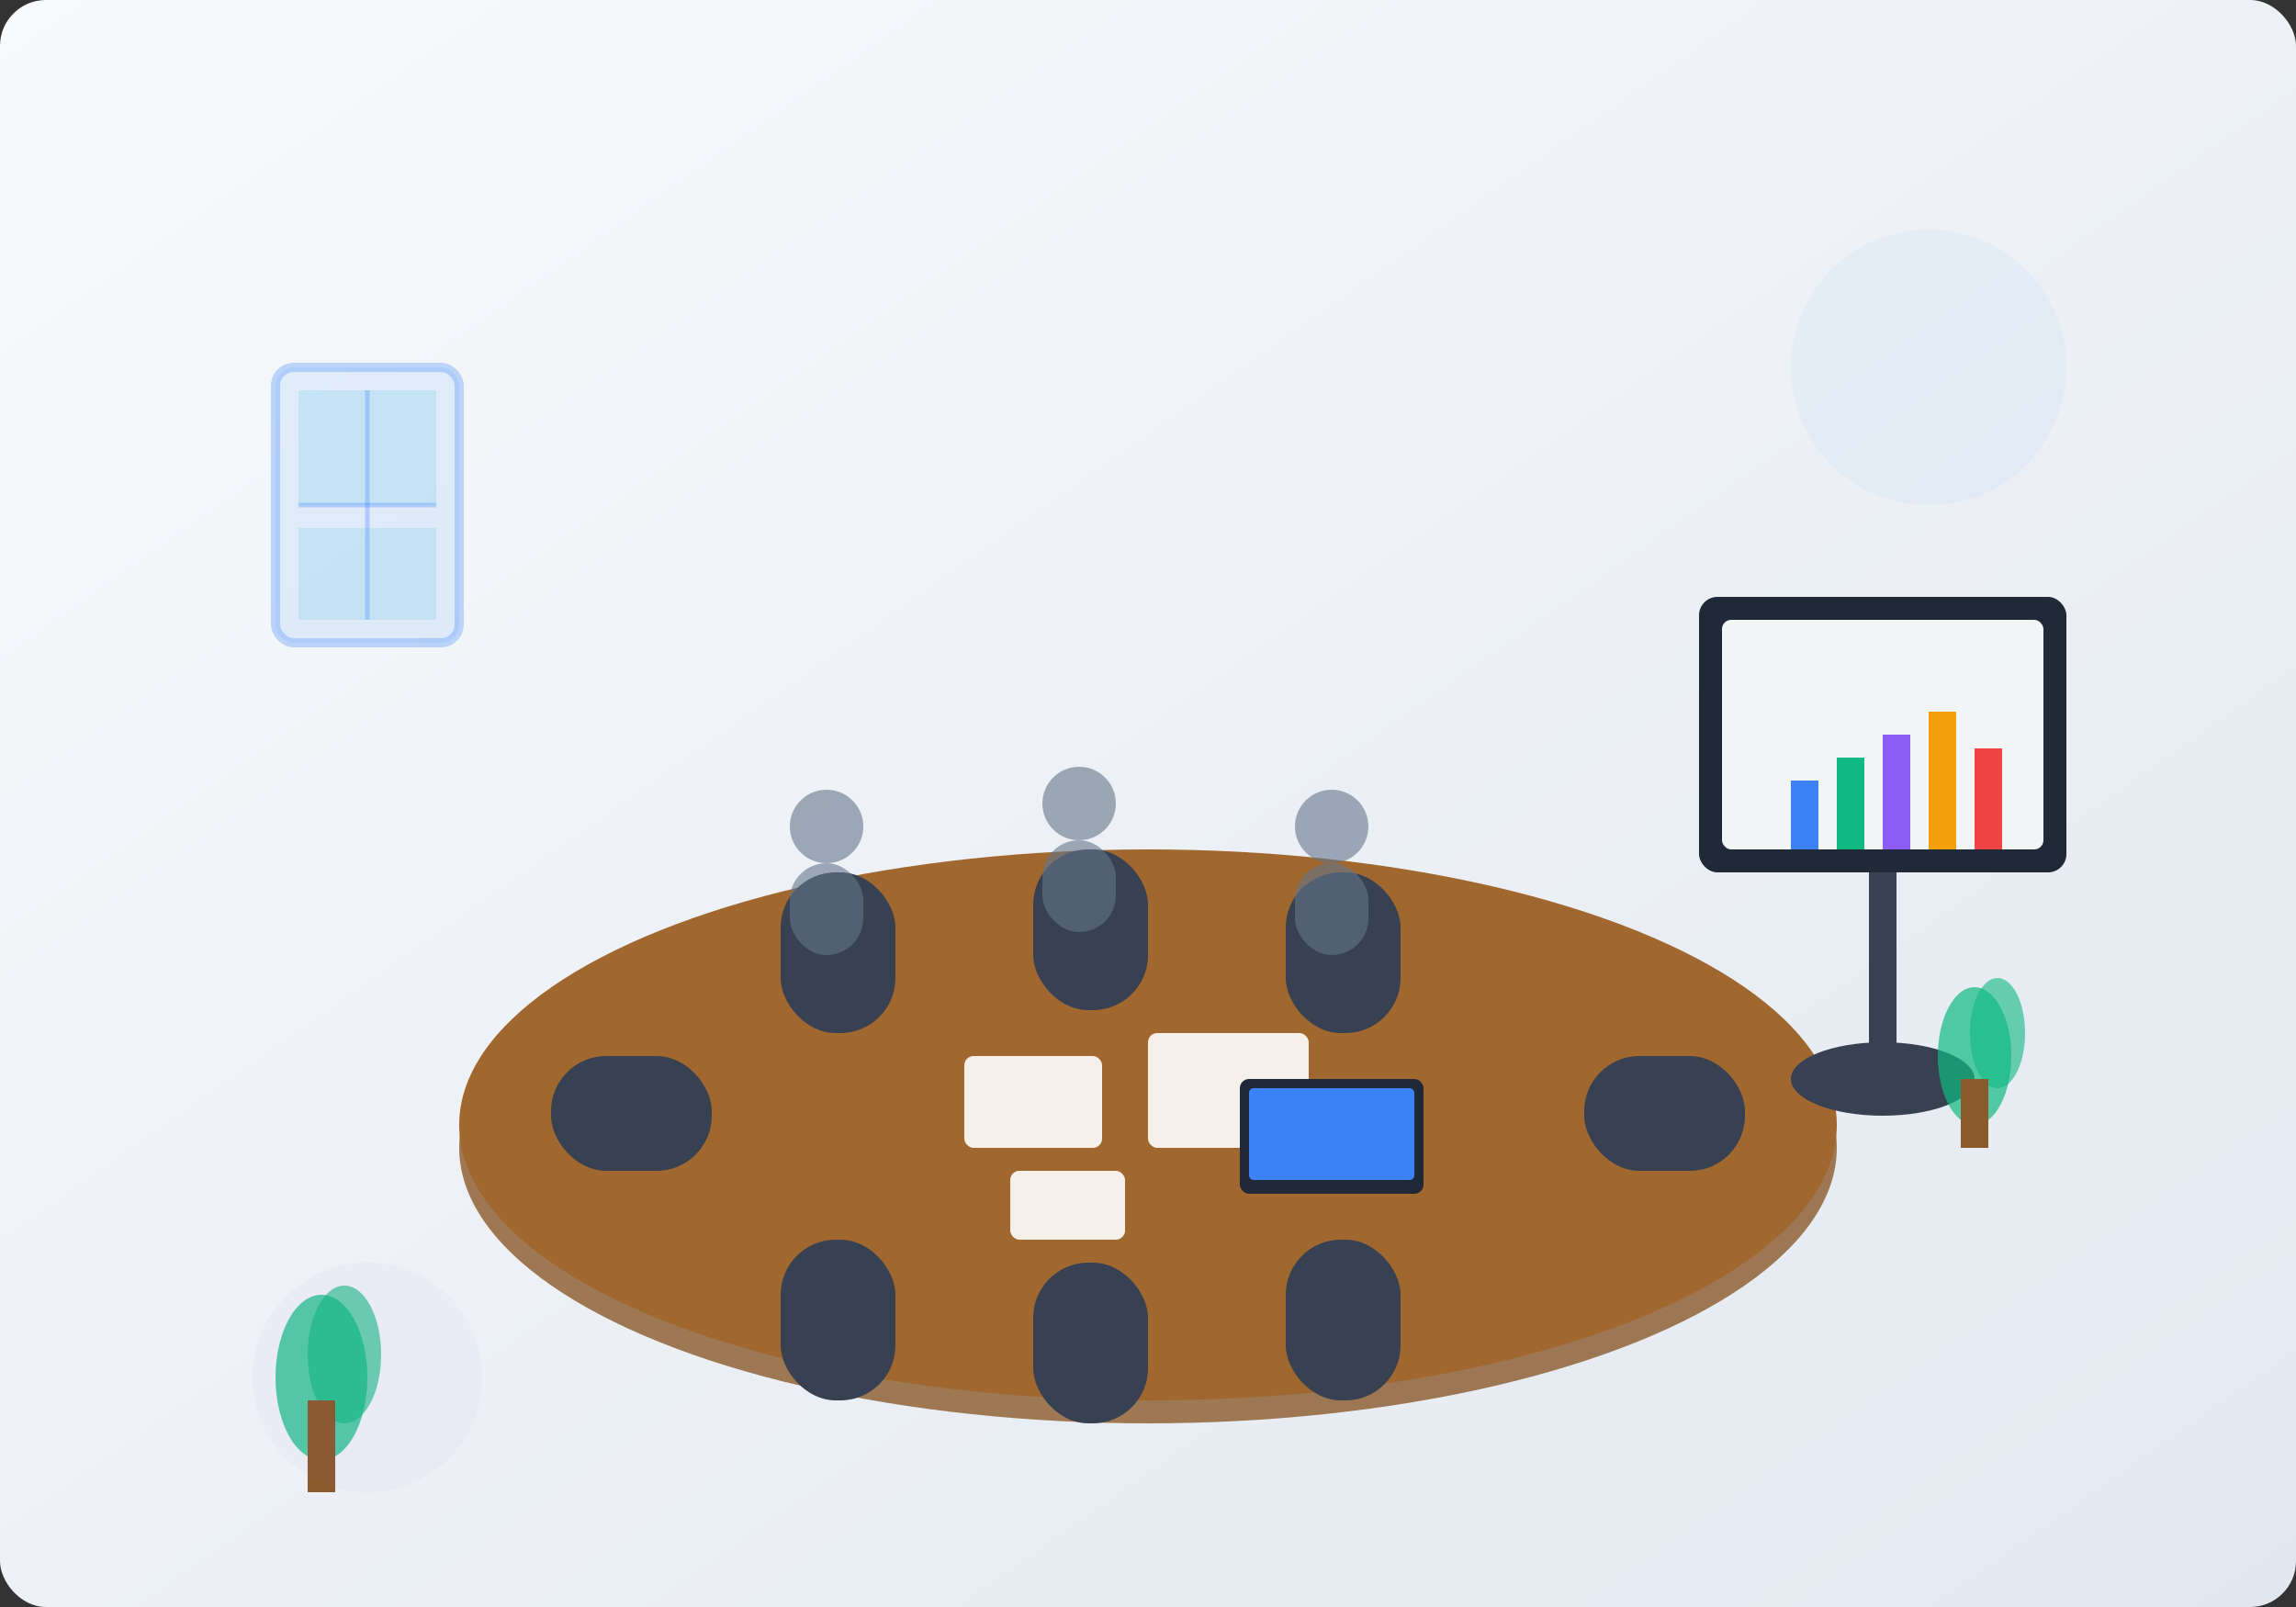 <svg width="500" height="350" viewBox="0 0 500 350" fill="none" xmlns="http://www.w3.org/2000/svg">
  <rect x="0" y="0" width="500" height="350" fill="#333333" stroke="none"/>
  <defs>
    <linearGradient id="aboutGradient" x1="0%" y1="0%" x2="100%" y2="100%">
      <stop offset="0%" style="stop-color:#f8fafc;stop-opacity:1" />
      <stop offset="100%" style="stop-color:#e2e8f0;stop-opacity:1" />
    </linearGradient>
  </defs>
  
  <!-- Background -->
  <rect width="500" height="350" fill="url(#aboutGradient)" rx="10"/>
  
  <!-- Office scene -->
  <g transform="translate(50, 50)">
    <!-- Conference table -->
    <ellipse cx="200" cy="200" rx="150" ry="60" fill="#8b5a2b" opacity="0.8"/>
    <ellipse cx="200" cy="195" rx="150" ry="60" fill="#a0672f"/>
    
    <!-- Chairs around table -->
    <g fill="#374151">
      <!-- Top chairs -->
      <rect x="120" y="140" width="25" height="35" rx="12"/>
      <rect x="175" y="135" width="25" height="35" rx="12"/>
      <rect x="230" y="140" width="25" height="35" rx="12"/>
      
      <!-- Bottom chairs -->
      <rect x="120" y="220" width="25" height="35" rx="12"/>
      <rect x="175" y="225" width="25" height="35" rx="12"/>
      <rect x="230" y="220" width="25" height="35" rx="12"/>
      
      <!-- Side chairs -->
      <rect x="70" y="180" width="35" height="25" rx="12"/>
      <rect x="295" y="180" width="35" height="25" rx="12"/>
    </g>
    
    <!-- Documents on table -->
    <g fill="white" opacity="0.9">
      <rect x="160" y="180" width="30" height="20" rx="2"/>
      <rect x="200" y="175" width="35" height="25" rx="2"/>
      <rect x="170" y="205" width="25" height="15" rx="2"/>
    </g>
    
    <!-- Laptop on table -->
    <rect x="220" y="185" width="40" height="25" fill="#1f2937" rx="2"/>
    <rect x="222" y="187" width="36" height="20" fill="#3b82f6" rx="1"/>
    
    <!-- Presentation screen -->
    <rect x="320" y="80" width="80" height="60" fill="#1f2937" rx="4"/>
    <rect x="325" y="85" width="70" height="50" fill="#f3f4f6" rx="2"/>
    
    <!-- Chart on screen -->
    <g transform="translate(335, 95)">
      <rect x="5" y="25" width="6" height="15" fill="#3b82f6"/>
      <rect x="15" y="20" width="6" height="20" fill="#10b981"/>
      <rect x="25" y="15" width="6" height="25" fill="#8b5cf6"/>
      <rect x="35" y="10" width="6" height="30" fill="#f59e0b"/>
      <rect x="45" y="18" width="6" height="22" fill="#ef4444"/>
    </g>
    
    <!-- Stand for screen -->
    <rect x="357" y="140" width="6" height="40" fill="#374151"/>
    <ellipse cx="360" cy="185" rx="20" ry="8" fill="#374151"/>
    
    <!-- People silhouettes -->
    <g fill="#64748b" opacity="0.6">
      <!-- Person 1 -->
      <circle cx="130" cy="130" r="8"/>
      <rect x="122" y="138" width="16" height="20" rx="8"/>
      
      <!-- Person 2 -->
      <circle cx="185" cy="125" r="8"/>
      <rect x="177" y="133" width="16" height="20" rx="8"/>
      
      <!-- Person 3 -->
      <circle cx="240" cy="130" r="8"/>
      <rect x="232" y="138" width="16" height="20" rx="8"/>
    </g>
    
    <!-- Windows in background -->
    <g transform="translate(0, 20)">
      <rect x="10" y="10" width="40" height="60" fill="rgba(59, 130, 246, 0.1)" stroke="rgba(59, 130, 246, 0.3)" stroke-width="2" rx="4"/>
      <rect x="15" y="15" width="30" height="25" fill="rgba(135, 206, 235, 0.3)"/>
      <rect x="15" y="45" width="30" height="20" fill="rgba(135, 206, 235, 0.3)"/>
      
      <!-- Window frame lines -->
      <line x1="30" y1="15" x2="30" y2="65" stroke="rgba(59, 130, 246, 0.3)" stroke-width="1"/>
      <line x1="15" y1="40" x2="45" y2="40" stroke="rgba(59, 130, 246, 0.3)" stroke-width="1"/>
    </g>
    
    <!-- Office plants -->
    <g fill="#10b981">
      <ellipse cx="380" cy="180" rx="8" ry="15" opacity="0.7"/>
      <ellipse cx="385" cy="175" rx="6" ry="12" opacity="0.6"/>
      <rect x="377" y="185" width="6" height="15" fill="#8b5a2b"/>
      
      <ellipse cx="20" cy="250" rx="10" ry="18" opacity="0.7"/>
      <ellipse cx="25" cy="245" rx="8" ry="15" opacity="0.6"/>
      <rect x="17" y="255" width="6" height="20" fill="#8b5a2b"/>
    </g>
  </g>
  
  <!-- Professional overlay elements -->
  <circle cx="420" cy="80" r="30" fill="rgba(59, 130, 246, 0.1)" opacity="0.5"/>
  <circle cx="80" cy="300" r="25" fill="rgba(139, 92, 246, 0.1)" opacity="0.4"/>
</svg>
